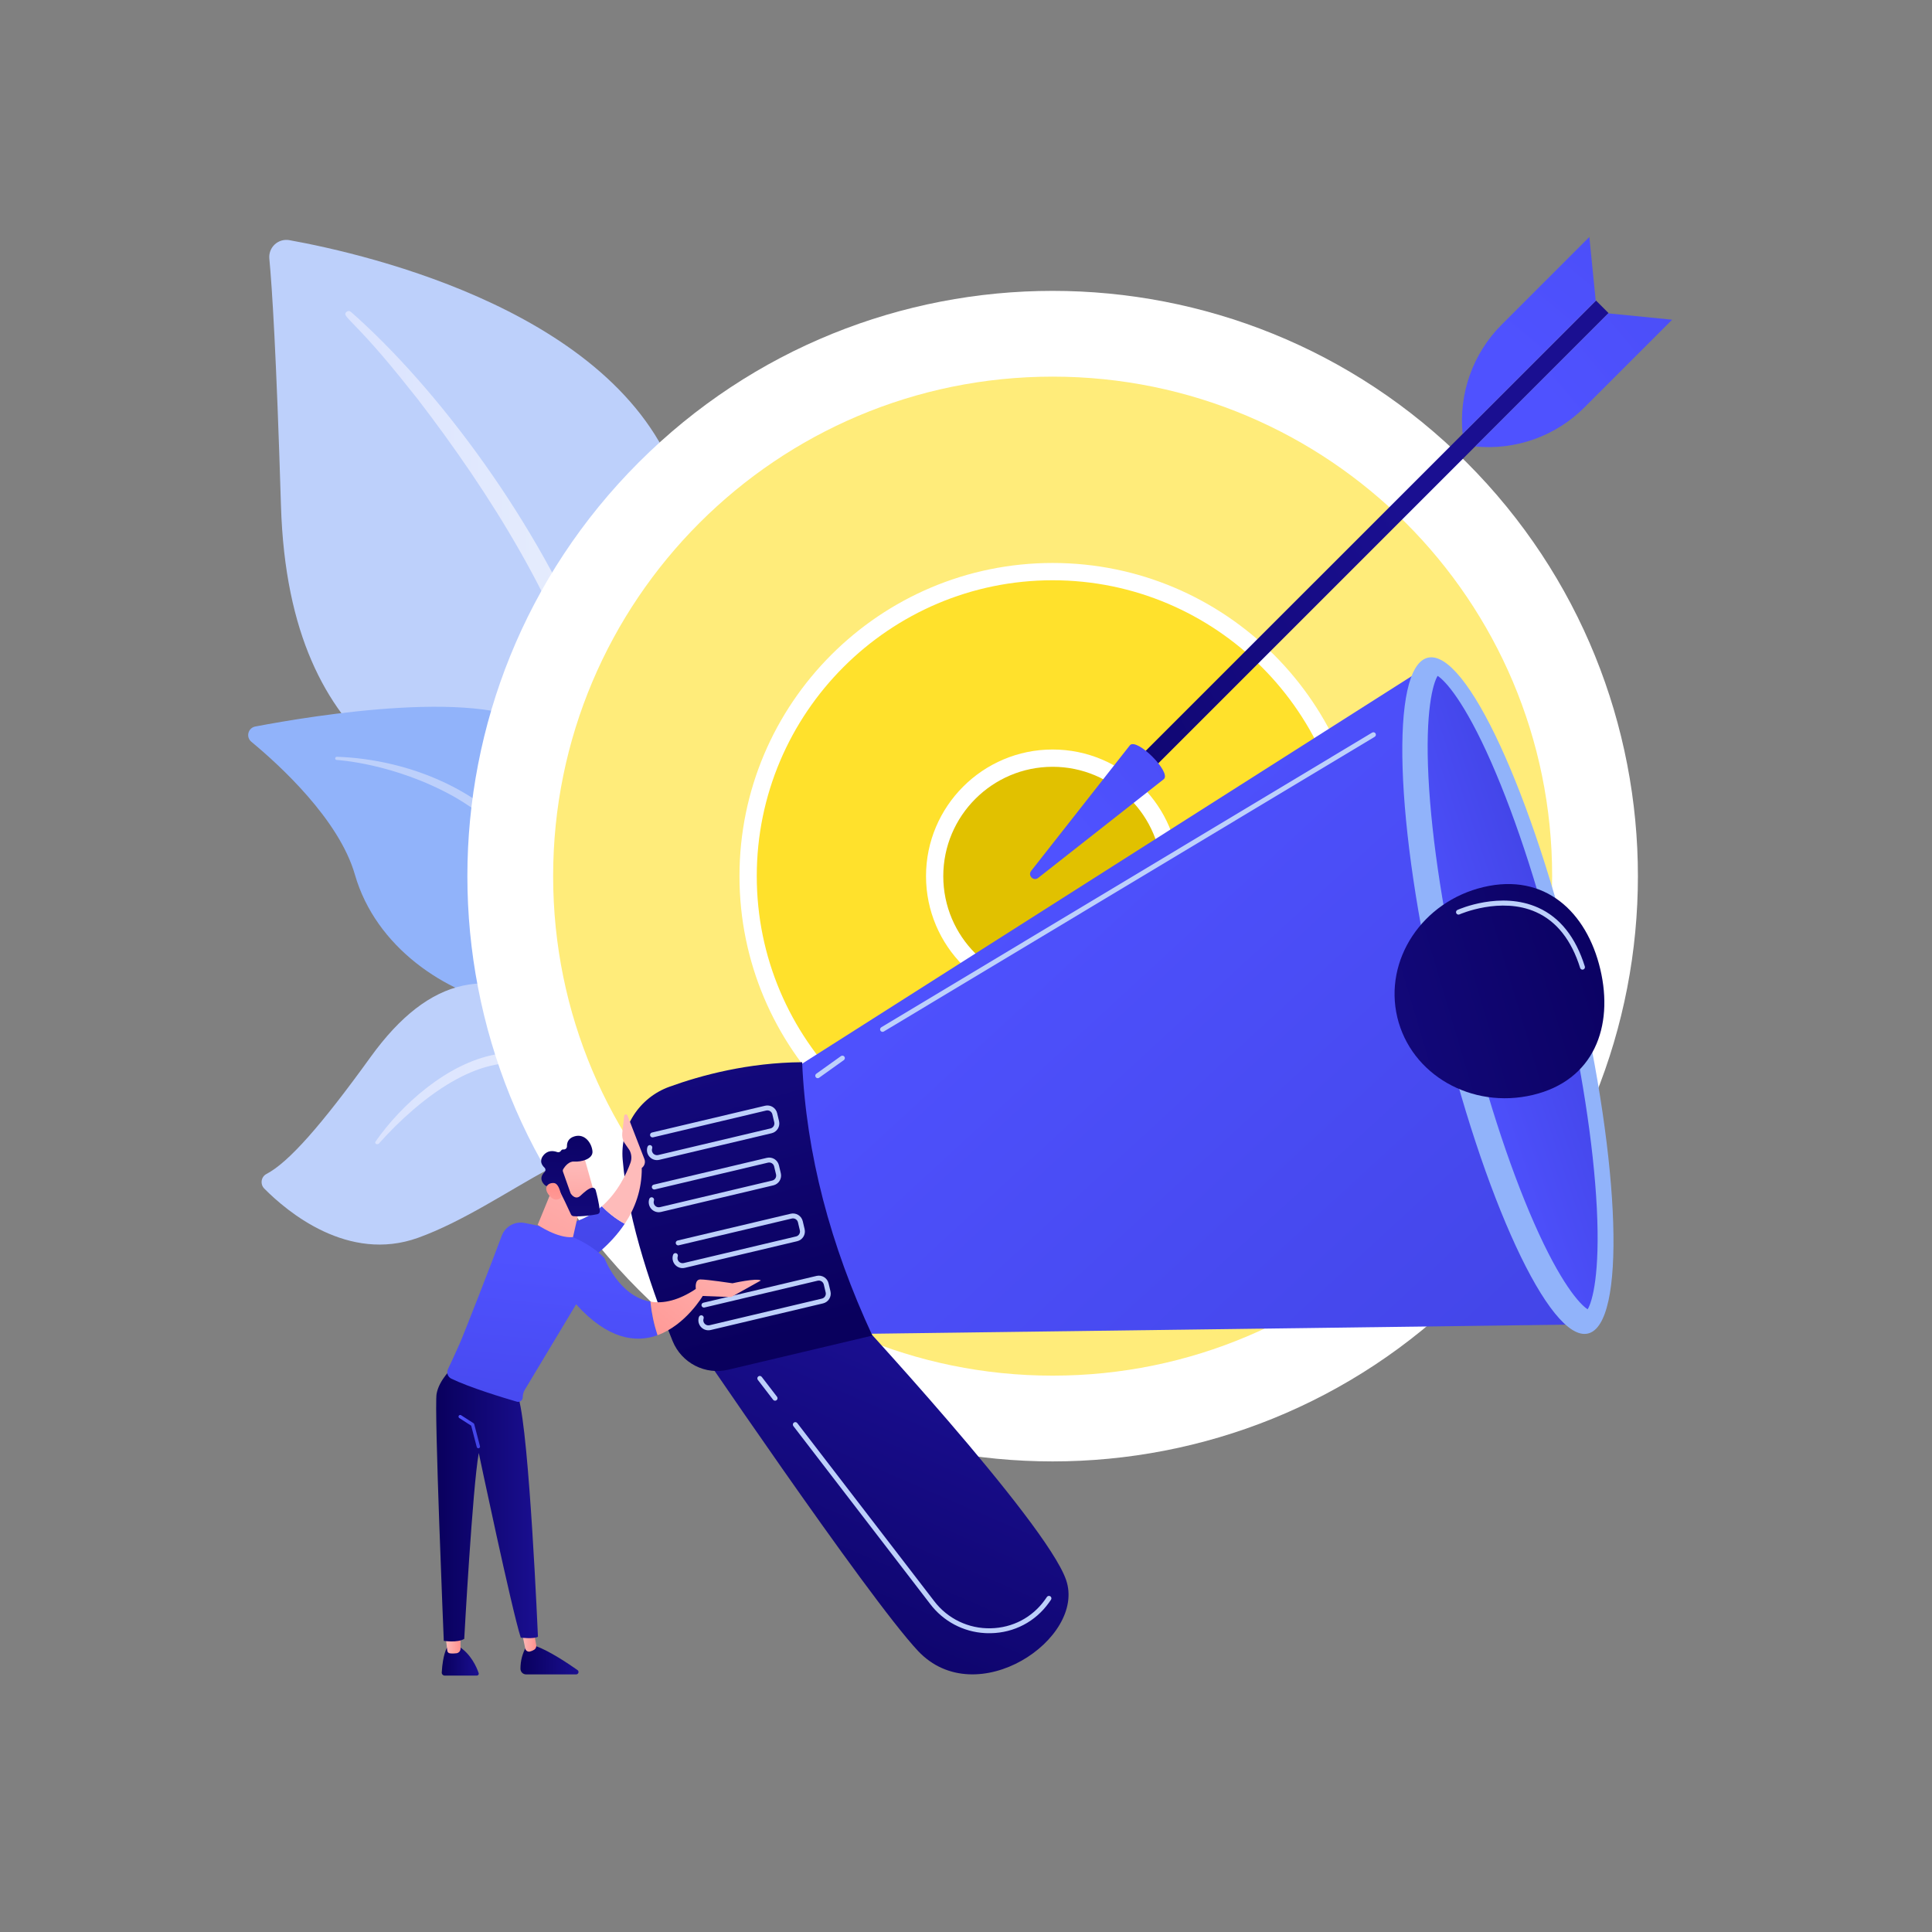 <svg width="204" height="204" viewBox="0 0 204 204" fill="none" xmlns="http://www.w3.org/2000/svg">
<rect x="0" y="0" width="204" height="204" fill="#808080" stroke="none"/>
<path d="M64.558 112.974C64.558 112.974 64.866 93.903 56.045 88.866C47.223 83.83 30.501 80.766 29.667 53.392C29.178 37.365 28.729 30.361 28.439 27.307C28.413 27.029 28.451 26.749 28.55 26.489C28.65 26.229 28.808 25.995 29.014 25.806C29.219 25.617 29.465 25.479 29.732 25.401C30 25.323 30.282 25.308 30.556 25.358C38.886 26.861 65.955 33.105 71.761 51.504C78.643 73.317 64.558 112.974 64.558 112.974Z" fill="#BDD0FB"/>
<path d="M37.047 32.927C46.239 41 56.906 55.331 62.643 69.699C63.383 72.069 65.535 77.104 66.52 86.07C67.397 93.549 67.05 101.461 66.096 106.704C66.082 106.782 66.052 106.858 66.008 106.925C65.965 106.992 65.909 107.05 65.843 107.096C65.777 107.141 65.703 107.173 65.625 107.19C65.546 107.207 65.466 107.208 65.387 107.194C64.817 107.091 64.888 106.479 64.892 106.497C65.959 97.544 65.403 86.415 62.726 76.389C59.31 64.081 51.809 52.178 44.068 42.094L43.272 41.105C37.277 33.521 36.026 33.475 36.578 32.937C36.64 32.877 36.724 32.843 36.81 32.841C36.897 32.839 36.982 32.87 37.047 32.927Z" fill="url(#paint0_linear_1120_3658)"/>
<path d="M81.367 148.189C82.559 148.762 70.003 133.217 65.92 108.684C63.996 97.123 63.862 82.62 57.226 77.083C51.703 72.473 33.051 75.552 26.95 76.714C26.779 76.747 26.621 76.827 26.494 76.946C26.367 77.065 26.277 77.218 26.234 77.386C26.19 77.554 26.196 77.732 26.249 77.897C26.303 78.063 26.402 78.21 26.536 78.32C29.485 80.759 35.797 86.513 37.475 92.353C39.686 100.047 47.054 104.895 53.626 106.172C60.199 107.45 63.859 108.71 67.136 119.18C70.414 129.651 77.978 146.56 81.367 148.189Z" fill="#91B3FA"/>
<path d="M35.569 79.908C43.367 80.175 51.762 83.667 56.058 90.305L56.464 90.938C57.399 92.423 62.728 102.994 65.709 111.766C65.727 111.819 65.723 111.876 65.698 111.926C65.674 111.976 65.63 112.014 65.578 112.032C65.527 112.048 65.471 112.044 65.423 112.021C65.374 111.998 65.336 111.958 65.315 111.908C63.247 106.955 60.284 100.679 57.926 95.986C55.396 90.865 53.627 87.397 47.921 84.108C41.572 80.565 35.529 80.242 35.549 80.245C35.505 80.242 35.464 80.222 35.434 80.189C35.405 80.155 35.39 80.112 35.393 80.067C35.396 80.023 35.416 79.981 35.45 79.952C35.483 79.923 35.526 79.908 35.571 79.911L35.569 79.908Z" fill="#BDD0FB"/>
<path d="M83.324 143.051C84.105 143.211 77.364 136.789 75.037 130.08C72.71 123.371 67.789 112.196 59.893 106.954C51.996 101.711 45.381 102.95 39.118 111.628C33.899 118.862 30.462 122.746 28.135 123.96C27.559 124.26 27.448 125.042 27.905 125.503C30.339 127.96 36.77 133.357 44.153 130.695C53.571 127.3 63.382 117.678 68.441 121.849C73.5 126.02 73.892 129.063 74.719 131.497C75.546 133.931 78.156 141.993 83.324 143.051Z" fill="#BDD0FB"/>
<path d="M39.661 120.527C42.332 116.692 47.213 112.268 52.334 111.337C59.055 110.33 64.421 112.711 68.346 117.437C69.934 119.467 70.669 120.583 72.03 123.241C72.14 123.453 71.765 123.635 71.636 123.434C70.855 122.225 70.061 120.956 69.058 119.695C62.959 111.447 55.321 112.32 54.981 112.214C54.445 112.419 50.498 111.289 43.629 117.177C42.353 118.277 41.152 119.461 40.033 120.721L40.027 120.728C39.988 120.772 39.935 120.802 39.877 120.812C39.818 120.822 39.758 120.811 39.707 120.783C39.685 120.77 39.667 120.753 39.653 120.733C39.639 120.712 39.63 120.689 39.625 120.665C39.621 120.641 39.622 120.616 39.628 120.592C39.634 120.568 39.645 120.546 39.661 120.527Z" fill="url(#paint1_linear_1120_3658)"/>
<path d="M154.847 136.21C178.981 112.076 178.981 72.948 154.847 48.814C130.713 24.68 91.585 24.68 67.451 48.814C43.317 72.948 43.317 112.076 67.451 136.21C91.585 160.343 130.713 160.343 154.847 136.21Z" fill="white"/>
<path d="M111.148 145.254C140.277 145.254 163.891 121.64 163.891 92.512C163.891 63.383 140.277 39.769 111.148 39.769C82.019 39.769 58.406 63.383 58.406 92.512C58.406 121.64 82.019 145.254 111.148 145.254Z" fill="#FFEC7A"/>
<path d="M133.886 115.248C146.443 102.691 146.443 82.332 133.886 69.775C121.329 57.218 100.97 57.218 88.412 69.775C75.855 82.332 75.855 102.691 88.412 115.248C100.97 127.805 121.329 127.805 133.886 115.248Z" fill="#FFE12C"/>
<path d="M111.148 125.579C92.915 125.579 78.081 110.744 78.081 92.511C78.081 74.278 92.915 59.444 111.148 59.444C129.382 59.444 144.216 74.278 144.216 92.511C144.216 110.745 129.383 125.579 111.148 125.579ZM111.148 61.27C93.922 61.27 79.907 75.285 79.907 92.511C79.907 109.738 93.922 123.752 111.148 123.752C128.374 123.752 142.389 109.738 142.389 92.511C142.389 75.285 128.375 61.27 111.148 61.27Z" fill="white"/>
<path d="M119.958 101.321C124.823 96.456 124.823 88.568 119.958 83.703C115.093 78.838 107.205 78.838 102.34 83.703C97.475 88.568 97.475 96.456 102.34 101.321C107.205 106.186 115.093 106.186 119.958 101.321Z" fill="#E1C100"/>
<path d="M111.148 105.882C103.776 105.882 97.778 99.883 97.778 92.511C97.778 85.139 103.776 79.14 111.148 79.14C118.521 79.14 124.519 85.139 124.519 92.511C124.519 99.884 118.521 105.882 111.148 105.882ZM111.148 80.966C104.783 80.966 99.601 86.146 99.601 92.514C99.601 98.882 104.78 104.058 111.148 104.058C117.516 104.058 122.693 98.879 122.693 92.514C122.693 86.148 117.514 80.966 111.148 80.966Z" fill="white"/>
<path d="M72.285 140.106C72.285 140.106 91.628 168.685 96.937 174.326C103.099 180.874 114.706 173.022 112.569 166.826C110.432 160.631 89.32 137.934 89.32 137.934L72.285 140.106Z" fill="url(#paint2_linear_1120_3658)"/>
<path d="M82.954 113.424L150.875 70.24L166.544 139.854L87.323 140.889L82.954 113.424Z" fill="url(#paint3_linear_1120_3658)"/>
<path d="M167.674 140.807C171.688 139.856 171.158 123.11 166.489 103.405C161.82 83.699 154.78 68.496 150.765 69.447C146.75 70.399 147.281 87.144 151.95 106.85C156.619 126.555 163.659 141.758 167.674 140.807Z" fill="#91B3FA"/>
<path d="M167.641 138.25C166.825 137.738 164.781 135.501 161.977 129.123C159.265 122.961 156.632 114.76 154.564 106.028C152.496 97.297 151.171 88.787 150.831 82.063C150.479 75.106 151.299 72.189 151.798 71.365C152.613 71.878 154.657 74.115 157.462 80.493C160.174 86.655 162.806 94.856 164.874 103.587C166.942 112.319 168.268 120.829 168.608 127.552C168.96 134.509 168.139 137.426 167.641 138.25Z" fill="url(#paint4_linear_1120_3658)"/>
<path d="M168.974 102.335C170.41 108.398 168.308 114.086 161.844 115.617C155.38 117.149 148.977 113.473 147.54 107.412C146.102 101.352 150.179 95.194 156.643 93.666C163.108 92.137 167.539 96.273 168.974 102.335Z" fill="url(#paint5_linear_1120_3658)"/>
<path d="M70.666 114.757C74.051 113.528 79.008 112.2 84.698 112.158C85.12 121.867 87.681 131.485 92.113 141.023L76.89 144.629C75.716 144.908 74.48 144.758 73.406 144.207C72.331 143.656 71.489 142.74 71.03 141.623C69.133 136.998 66.292 129.141 65.745 122.42C65.611 120.78 66.02 119.141 66.909 117.756C67.799 116.372 69.119 115.318 70.666 114.757Z" fill="url(#paint6_linear_1120_3658)"/>
<path d="M69.301 122.494C69.138 122.483 68.98 122.434 68.838 122.352C68.697 122.269 68.577 122.155 68.487 122.018C68.397 121.882 68.34 121.726 68.32 121.563C68.3 121.401 68.319 121.236 68.373 121.082C68.385 121.05 68.402 121.02 68.425 120.995C68.448 120.97 68.476 120.949 68.507 120.934C68.537 120.92 68.571 120.911 68.605 120.91C68.639 120.908 68.673 120.913 68.705 120.924C68.737 120.936 68.767 120.954 68.792 120.976C68.817 120.999 68.838 121.027 68.853 121.058C68.867 121.089 68.876 121.122 68.877 121.156C68.879 121.19 68.874 121.224 68.863 121.256C68.83 121.348 68.823 121.446 68.842 121.541C68.861 121.636 68.905 121.724 68.969 121.796C69.034 121.868 69.117 121.921 69.209 121.95C69.302 121.979 69.4 121.983 69.494 121.96L81.355 119.151C81.493 119.118 81.613 119.031 81.688 118.91C81.763 118.788 81.787 118.642 81.754 118.503L81.554 117.659C81.521 117.52 81.434 117.4 81.313 117.325C81.191 117.25 81.045 117.227 80.906 117.259L68.958 120.091C68.925 120.098 68.891 120.1 68.857 120.094C68.823 120.089 68.791 120.077 68.762 120.059C68.733 120.041 68.708 120.018 68.688 119.99C68.668 119.962 68.654 119.931 68.646 119.898C68.638 119.865 68.637 119.83 68.642 119.797C68.647 119.763 68.659 119.731 68.677 119.702C68.695 119.673 68.719 119.647 68.746 119.627C68.774 119.607 68.805 119.593 68.838 119.585L80.786 116.755C80.922 116.723 81.062 116.718 81.199 116.74C81.336 116.762 81.468 116.811 81.586 116.884C81.704 116.957 81.807 117.053 81.888 117.165C81.97 117.278 82.028 117.406 82.06 117.541L82.26 118.386C82.324 118.659 82.278 118.947 82.13 119.185C81.983 119.424 81.747 119.595 81.474 119.659L69.613 122.466C69.511 122.49 69.406 122.5 69.301 122.494Z" fill="#BDD0FB"/>
<path d="M69.489 127.997C69.326 127.986 69.167 127.937 69.026 127.855C68.884 127.772 68.764 127.658 68.674 127.521C68.584 127.385 68.527 127.229 68.507 127.066C68.487 126.904 68.506 126.739 68.56 126.585C68.584 126.522 68.632 126.47 68.694 126.442C68.756 126.413 68.826 126.41 68.89 126.433C68.954 126.456 69.007 126.503 69.036 126.564C69.066 126.625 69.071 126.695 69.05 126.759C69.017 126.85 69.01 126.949 69.029 127.044C69.048 127.139 69.092 127.227 69.156 127.299C69.221 127.371 69.304 127.425 69.396 127.453C69.489 127.482 69.587 127.486 69.681 127.464L81.541 124.654C81.68 124.621 81.8 124.534 81.875 124.413C81.95 124.291 81.974 124.145 81.941 124.006L81.741 123.163C81.725 123.094 81.695 123.029 81.654 122.971C81.613 122.914 81.56 122.865 81.5 122.828C81.44 122.791 81.373 122.766 81.303 122.755C81.233 122.744 81.162 122.746 81.093 122.763L69.145 125.592C69.112 125.6 69.078 125.602 69.044 125.596C69.01 125.591 68.978 125.579 68.949 125.561C68.92 125.543 68.895 125.519 68.875 125.492C68.855 125.464 68.84 125.433 68.832 125.4C68.825 125.366 68.823 125.332 68.829 125.298C68.834 125.265 68.846 125.232 68.864 125.203C68.882 125.174 68.905 125.149 68.933 125.129C68.961 125.109 68.992 125.095 69.025 125.087L80.974 122.257C81.247 122.192 81.534 122.239 81.773 122.386C82.012 122.534 82.182 122.77 82.247 123.043L82.447 123.887C82.511 124.16 82.465 124.447 82.317 124.686C82.17 124.924 81.934 125.095 81.661 125.16L69.801 127.969C69.699 127.994 69.594 128.003 69.489 127.997Z" fill="#BDD0FB"/>
<path d="M93.174 108.953C93.119 108.95 93.066 108.929 93.023 108.893C92.981 108.858 92.951 108.809 92.937 108.756C92.924 108.702 92.928 108.645 92.95 108.594C92.971 108.543 93.008 108.499 93.055 108.471L144.876 77.361C144.906 77.342 144.938 77.328 144.973 77.322C145.007 77.316 145.043 77.317 145.077 77.324C145.111 77.332 145.144 77.347 145.172 77.367C145.201 77.388 145.225 77.414 145.243 77.444C145.261 77.474 145.272 77.507 145.277 77.542C145.282 77.577 145.28 77.612 145.271 77.646C145.261 77.68 145.245 77.712 145.224 77.739C145.202 77.767 145.175 77.79 145.144 77.806L93.323 108.916C93.278 108.943 93.226 108.956 93.174 108.953Z" fill="#BDD0FB"/>
<path d="M86.329 113.846C86.275 113.843 86.223 113.824 86.181 113.79C86.139 113.757 86.109 113.711 86.094 113.659C86.079 113.607 86.08 113.552 86.098 113.502C86.116 113.451 86.149 113.407 86.193 113.376L88.798 111.513C88.826 111.493 88.857 111.479 88.89 111.472C88.924 111.464 88.958 111.463 88.992 111.468C89.025 111.474 89.058 111.486 89.087 111.504C89.115 111.522 89.141 111.546 89.16 111.574C89.18 111.601 89.194 111.633 89.202 111.666C89.21 111.699 89.211 111.734 89.205 111.767C89.2 111.801 89.187 111.833 89.169 111.862C89.151 111.891 89.128 111.916 89.1 111.936L86.493 113.798C86.446 113.832 86.387 113.85 86.329 113.846Z" fill="#BDD0FB"/>
<path d="M72.003 133.898C71.84 133.887 71.681 133.838 71.54 133.756C71.399 133.673 71.278 133.559 71.189 133.423C71.099 133.286 71.042 133.13 71.022 132.968C71.002 132.805 71.02 132.64 71.075 132.486C71.098 132.421 71.146 132.368 71.208 132.339C71.27 132.309 71.342 132.306 71.407 132.329C71.472 132.352 71.525 132.4 71.554 132.462C71.584 132.524 71.587 132.596 71.564 132.661C71.532 132.752 71.525 132.85 71.543 132.945C71.562 133.04 71.606 133.128 71.671 133.2C71.735 133.272 71.818 133.326 71.91 133.355C72.003 133.384 72.101 133.387 72.195 133.365L84.056 130.556C84.195 130.523 84.315 130.436 84.39 130.314C84.465 130.193 84.488 130.046 84.455 129.907L84.256 129.064C84.223 128.925 84.136 128.805 84.014 128.73C83.893 128.655 83.747 128.631 83.608 128.664L71.659 131.494C71.594 131.507 71.525 131.494 71.469 131.457C71.412 131.421 71.372 131.364 71.357 131.299C71.341 131.233 71.352 131.164 71.386 131.107C71.42 131.049 71.475 131.006 71.54 130.988L83.488 128.158C83.761 128.094 84.049 128.14 84.287 128.287C84.526 128.435 84.697 128.671 84.762 128.943L84.961 129.787C85.025 130.06 84.979 130.347 84.832 130.586C84.684 130.825 84.448 130.995 84.175 131.06L72.315 133.87C72.213 133.894 72.108 133.904 72.003 133.898Z" fill="#BDD0FB"/>
<path d="M74.731 140.463C74.568 140.452 74.409 140.404 74.268 140.321C74.126 140.239 74.006 140.125 73.916 139.988C73.826 139.851 73.769 139.696 73.749 139.533C73.73 139.371 73.748 139.206 73.803 139.052C73.826 138.987 73.874 138.934 73.936 138.904C73.998 138.874 74.069 138.871 74.134 138.894C74.199 138.917 74.252 138.965 74.282 139.027C74.311 139.089 74.315 139.16 74.292 139.225C74.26 139.317 74.252 139.415 74.271 139.51C74.29 139.605 74.334 139.693 74.398 139.765C74.463 139.837 74.546 139.891 74.638 139.92C74.731 139.949 74.829 139.952 74.923 139.93L86.783 137.12C86.852 137.104 86.917 137.075 86.975 137.033C87.032 136.992 87.081 136.94 87.118 136.88C87.155 136.819 87.18 136.753 87.191 136.683C87.202 136.613 87.2 136.542 87.183 136.473L86.984 135.629C86.95 135.49 86.864 135.37 86.742 135.295C86.621 135.22 86.475 135.196 86.336 135.229L74.387 138.059C74.354 138.067 74.32 138.068 74.286 138.063C74.252 138.057 74.22 138.045 74.191 138.027C74.162 138.01 74.137 137.986 74.117 137.958C74.097 137.931 74.082 137.9 74.075 137.866C74.067 137.833 74.066 137.799 74.071 137.765C74.076 137.731 74.088 137.699 74.106 137.67C74.124 137.641 74.147 137.616 74.175 137.596C74.203 137.576 74.234 137.562 74.267 137.554L86.216 134.724C86.489 134.659 86.776 134.705 87.015 134.852C87.254 135 87.425 135.236 87.489 135.509L87.689 136.353C87.754 136.626 87.707 136.913 87.56 137.152C87.412 137.391 87.176 137.562 86.903 137.626L75.043 140.436C74.941 140.46 74.836 140.469 74.731 140.463Z" fill="#BDD0FB"/>
<path d="M103.985 172.438C102.862 172.375 101.767 172.069 100.774 171.542C99.781 171.015 98.914 170.279 98.233 169.385L83.772 150.58C83.73 150.525 83.711 150.456 83.72 150.388C83.729 150.319 83.765 150.257 83.819 150.215C83.874 150.173 83.943 150.155 84.011 150.164C84.079 150.172 84.141 150.208 84.183 150.263L98.645 169.068C99.341 169.982 100.243 170.717 101.278 171.215C102.313 171.713 103.451 171.958 104.599 171.931C106.908 171.889 109.001 170.793 110.334 168.924C110.405 168.825 110.476 168.722 110.547 168.618C110.586 168.563 110.646 168.525 110.713 168.513C110.78 168.501 110.849 168.516 110.905 168.554C110.961 168.592 111 168.651 111.014 168.718C111.027 168.785 111.014 168.854 110.977 168.911C110.903 169.018 110.83 169.123 110.757 169.226C109.327 171.23 107.086 172.406 104.608 172.45C104.399 172.456 104.191 172.451 103.985 172.438Z" fill="#BDD0FB"/>
<path d="M81.824 147.9C81.787 147.898 81.75 147.888 81.717 147.87C81.684 147.853 81.656 147.828 81.633 147.799L80.02 145.701C79.999 145.674 79.984 145.643 79.975 145.61C79.966 145.577 79.964 145.543 79.968 145.509C79.972 145.475 79.984 145.443 80.001 145.413C80.017 145.384 80.04 145.358 80.067 145.337C80.094 145.316 80.125 145.301 80.158 145.292C80.191 145.283 80.225 145.281 80.259 145.285C80.293 145.29 80.326 145.301 80.355 145.318C80.385 145.335 80.411 145.357 80.431 145.384L82.045 147.482C82.075 147.522 82.093 147.569 82.097 147.618C82.102 147.668 82.092 147.717 82.069 147.761C82.045 147.805 82.01 147.842 81.967 147.866C81.924 147.891 81.874 147.903 81.825 147.9H81.824Z" fill="#BDD0FB"/>
<path d="M167.08 102.385C167.027 102.382 166.977 102.363 166.935 102.33C166.893 102.298 166.863 102.253 166.847 102.203C165.928 99.267 164.364 97.285 162.198 96.313C158.459 94.632 154.142 96.536 154.098 96.556C154.036 96.581 153.966 96.581 153.904 96.556C153.842 96.531 153.791 96.483 153.764 96.421C153.736 96.36 153.733 96.29 153.756 96.227C153.779 96.164 153.825 96.112 153.885 96.082C154.07 95.998 158.459 94.063 162.411 95.839C164.721 96.875 166.377 98.964 167.343 102.048C167.363 102.114 167.357 102.185 167.325 102.246C167.293 102.307 167.238 102.353 167.172 102.373C167.142 102.383 167.111 102.387 167.08 102.385Z" fill="#BDD0FB"/>
<path d="M47.188 173.993C47.188 173.993 46.754 174.677 46.645 176.595C46.642 176.637 46.648 176.679 46.663 176.719C46.677 176.759 46.7 176.795 46.729 176.826C46.758 176.857 46.793 176.882 46.832 176.899C46.87 176.915 46.912 176.924 46.955 176.924H50.352C50.384 176.925 50.415 176.917 50.444 176.903C50.472 176.888 50.496 176.867 50.515 176.842C50.533 176.816 50.546 176.786 50.55 176.755C50.555 176.723 50.553 176.691 50.542 176.661C50.343 176.072 49.741 174.635 48.398 173.814L47.188 173.993Z" fill="url(#paint7_linear_1120_3658)"/>
<path d="M47.04 172.694L47.233 174.307C47.241 174.375 47.271 174.438 47.319 174.486C47.367 174.535 47.43 174.565 47.498 174.573C47.736 174.604 47.978 174.601 48.216 174.567C48.332 174.546 48.436 174.485 48.512 174.395C48.587 174.304 48.627 174.19 48.626 174.072V172.516L47.04 172.694Z" fill="url(#paint8_linear_1120_3658)"/>
<path d="M55.591 173.815C55.17 174.544 54.951 175.372 54.955 176.213C54.959 176.371 55.024 176.521 55.137 176.631C55.25 176.741 55.402 176.802 55.56 176.8H60.839C60.892 176.799 60.943 176.781 60.985 176.749C61.028 176.717 61.059 176.673 61.075 176.622C61.09 176.571 61.09 176.517 61.072 176.467C61.056 176.416 61.023 176.373 60.98 176.342C59.981 175.641 58.02 174.331 56.6 173.816L55.591 173.815Z" fill="url(#paint9_linear_1120_3658)"/>
<path d="M55.05 172.075L55.46 174.065C55.47 174.118 55.491 174.169 55.522 174.214C55.552 174.259 55.59 174.298 55.636 174.328C55.681 174.358 55.731 174.378 55.785 174.389C55.838 174.399 55.892 174.399 55.946 174.388C56.11 174.35 56.267 174.285 56.409 174.194C56.488 174.144 56.55 174.071 56.588 173.985C56.625 173.9 56.636 173.805 56.62 173.713L56.196 171.302L55.05 172.075Z" fill="url(#paint10_linear_1120_3658)"/>
<path d="M47.793 144.409C47.793 144.409 46.368 145.666 46.1 147.177C45.831 148.689 46.86 173.257 46.86 173.257C46.86 173.257 48.285 173.494 49.019 173.049C49.019 173.049 49.891 157.103 50.553 153.418C50.553 153.418 54.026 169.935 54.988 172.919C54.988 172.919 56.362 173.084 56.802 172.825C56.802 172.825 55.893 151.415 54.75 147.609L47.793 144.409Z" fill="url(#paint11_linear_1120_3658)"/>
<path d="M50.512 152.923C50.473 152.923 50.435 152.91 50.404 152.887C50.373 152.863 50.351 152.829 50.341 152.791L49.753 150.537L48.504 149.735C48.483 149.723 48.465 149.707 48.451 149.688C48.436 149.669 48.426 149.647 48.42 149.624C48.415 149.601 48.414 149.577 48.418 149.553C48.422 149.53 48.431 149.507 48.443 149.487C48.456 149.467 48.473 149.45 48.493 149.437C48.513 149.423 48.535 149.414 48.558 149.409C48.582 149.405 48.606 149.405 48.629 149.41C48.652 149.415 48.674 149.425 48.694 149.438L50.002 150.278C50.039 150.302 50.066 150.339 50.077 150.382L50.682 152.704C50.688 152.726 50.69 152.75 50.686 152.773C50.683 152.796 50.676 152.818 50.664 152.838C50.652 152.858 50.637 152.875 50.618 152.889C50.6 152.903 50.579 152.914 50.556 152.92C50.542 152.923 50.527 152.924 50.512 152.923Z" fill="url(#paint12_linear_1120_3658)"/>
<path d="M60.201 129.15C54.361 130.611 53.277 132.292 53.277 132.292L57.473 135.672C57.473 135.672 63.014 133.662 65.964 129.218C64.942 128.668 64.119 127.954 63.55 127.374C62.593 128.227 61.444 128.836 60.201 129.15Z" fill="url(#paint13_linear_1120_3658)"/>
<path d="M66.259 117.787C66.244 117.748 66.216 117.716 66.181 117.695C66.145 117.674 66.104 117.665 66.063 117.671C66.022 117.676 65.985 117.695 65.956 117.724C65.927 117.754 65.909 117.792 65.904 117.833L65.706 119.626C65.668 119.972 65.737 120.322 65.903 120.628L66.464 121.441C66.576 121.645 66.643 121.871 66.661 122.102C66.679 122.334 66.647 122.567 66.568 122.786C66.183 123.845 65.285 125.848 63.552 127.374C64.121 127.954 64.944 128.668 65.967 129.219C67.049 127.588 67.781 125.631 67.764 123.325C67.908 123.221 68.013 123.073 68.063 122.904C68.114 122.734 68.107 122.552 68.043 122.387L66.259 117.787Z" fill="url(#paint14_linear_1120_3658)"/>
<path d="M63.831 132.852C61.719 130.577 57.696 129.549 55.368 129.127C54.874 129.036 54.364 129.122 53.927 129.37C53.49 129.619 53.155 130.012 52.98 130.483C51.931 133.301 49.081 140.63 48.529 141.89C48.075 142.924 47.602 143.933 47.302 144.564C47.215 144.745 47.203 144.953 47.27 145.142C47.336 145.331 47.475 145.486 47.655 145.574C49.614 146.518 53.14 147.587 54.57 148.003C54.643 148.025 54.72 148.029 54.795 148.015C54.87 148.001 54.941 147.97 55.001 147.924C55.062 147.879 55.112 147.819 55.146 147.751C55.18 147.683 55.197 147.608 55.197 147.532C55.198 147.254 55.274 146.981 55.417 146.743L60.831 137.721C64.205 141.461 67.16 141.805 69.43 140.986C69.055 139.834 68.803 138.646 68.679 137.441C65.324 136.865 63.831 132.852 63.831 132.852Z" fill="url(#paint15_linear_1120_3658)"/>
<path d="M74.219 136.811L73.615 136.004C71.655 137.35 70.017 137.669 68.677 137.439C68.801 138.644 69.052 139.833 69.428 140.984C72.417 139.905 74.219 136.811 74.219 136.811Z" fill="url(#paint16_linear_1120_3658)"/>
<path d="M73.792 136.826L77.201 136.959L80.34 135.205C79.889 134.923 77.341 135.501 77.341 135.501C77.341 135.501 74.677 135.098 73.957 135.096C73.358 135.096 73.443 135.957 73.489 136.251C73.499 136.311 73.507 136.346 73.507 136.346L73.792 136.826Z" fill="url(#paint17_linear_1120_3658)"/>
<path d="M58.571 124.948L56.772 129.337C56.772 129.337 58.839 130.767 60.502 130.631L61.4 126.685L58.571 124.948Z" fill="url(#paint18_linear_1120_3658)"/>
<path d="M61.609 121.955C61.651 122.013 62.911 126.566 62.911 126.566L60.296 127.23L58.46 123.092C58.46 123.092 60.919 120.978 61.609 121.955Z" fill="url(#paint19_linear_1120_3658)"/>
<path d="M59.445 123.72L60.241 125.974C60.251 126.003 60.265 126.03 60.282 126.055C60.392 126.208 60.801 126.709 61.287 126.258C61.727 125.849 62.137 125.482 62.515 125.416C62.597 125.401 62.681 125.418 62.752 125.462C62.822 125.506 62.873 125.575 62.895 125.655C63.01 126.069 63.25 127.006 63.335 127.852C63.343 127.935 63.32 128.018 63.27 128.085C63.22 128.151 63.146 128.196 63.064 128.21C62.554 128.308 61.469 128.482 60.566 128.418C60.506 128.415 60.449 128.395 60.399 128.361C60.349 128.327 60.31 128.28 60.285 128.225C60.036 127.68 59.273 126.029 58.989 125.601C58.722 125.2 58.069 125.212 57.795 125.236C57.751 125.239 57.706 125.234 57.664 125.22C57.622 125.206 57.583 125.184 57.549 125.155C57.31 124.945 56.854 124.409 57.494 123.766C57.526 123.735 57.551 123.697 57.568 123.655C57.585 123.614 57.594 123.569 57.593 123.524C57.592 123.479 57.582 123.435 57.564 123.394C57.546 123.353 57.52 123.316 57.487 123.285C57.212 123.026 56.916 122.567 57.377 121.997C57.843 121.418 58.459 121.51 58.837 121.648C58.91 121.674 58.991 121.674 59.065 121.647C59.138 121.619 59.2 121.567 59.239 121.499C59.266 121.452 59.307 121.415 59.356 121.392C59.406 121.369 59.461 121.362 59.514 121.372C59.56 121.375 59.605 121.368 59.648 121.352C59.691 121.337 59.731 121.312 59.764 121.28C59.797 121.249 59.823 121.211 59.84 121.168C59.858 121.126 59.866 121.08 59.865 121.035C59.858 120.664 59.991 120.195 60.635 119.994C61.777 119.639 62.489 120.742 62.559 121.566C62.629 122.39 61.369 122.704 60.629 122.649C60.065 122.606 59.647 123.165 59.478 123.435C59.452 123.477 59.435 123.524 59.429 123.574C59.423 123.623 59.429 123.673 59.445 123.72Z" fill="url(#paint20_linear_1120_3658)"/>
<path d="M59.287 126.419C59.287 126.419 59.102 124.99 58.508 124.92C57.913 124.85 57.334 125.338 57.925 126.141C58.661 127.139 59.287 126.419 59.287 126.419Z" fill="url(#paint21_linear_1120_3658)"/>
<path d="M118.386 81.871L119.71 83.195L169.847 33.059L168.523 31.735L118.386 81.871Z" fill="url(#paint22_linear_1120_3658)"/>
<path d="M119.32 78.677C120.08 77.918 123.661 81.498 122.902 82.258L109.621 92.699C109.13 93.084 108.494 92.449 108.88 91.958L119.32 78.677Z" fill="url(#paint23_linear_1120_3658)"/>
<path d="M169.816 33.088L176.562 33.758L167.301 43.018C165.803 44.516 163.991 45.663 161.996 46.377C160.001 47.09 157.872 47.351 155.764 47.142L169.816 33.088Z" fill="url(#paint24_linear_1120_3658)"/>
<path d="M168.492 31.764L167.821 25.019L158.562 34.279C157.063 35.776 155.916 37.588 155.203 39.584C154.49 41.579 154.228 43.707 154.438 45.816L168.492 31.764Z" fill="url(#paint25_linear_1120_3658)"/>
<defs>
<linearGradient id="paint0_linear_1120_3658" x1="36.46" y1="70.023" x2="67.025" y2="70.023" gradientUnits="userSpaceOnUse">
<stop stop-color="#DAE3FE"/>
<stop offset="1" stop-color="#E9EFFD"/>
</linearGradient>
<linearGradient id="paint1_linear_1120_3658" x1="39.625" y1="117.315" x2="72.051" y2="117.315" gradientUnits="userSpaceOnUse">
<stop stop-color="#DAE3FE"/>
<stop offset="1" stop-color="#E9EFFD"/>
</linearGradient>
<linearGradient id="paint2_linear_1120_3658" x1="80.041" y1="183.769" x2="97.787" y2="142.709" gradientUnits="userSpaceOnUse">
<stop stop-color="#09005D"/>
<stop offset="1" stop-color="#1A0F91"/>
</linearGradient>
<linearGradient id="paint3_linear_1120_3658" x1="103.856" y1="88.997" x2="171.19" y2="162.111" gradientUnits="userSpaceOnUse">
<stop stop-color="#4F52FF"/>
<stop offset="1" stop-color="#4042E2"/>
</linearGradient>
<linearGradient id="paint4_linear_1120_3658" x1="151.315" y1="107.606" x2="170.039" y2="101.332" gradientUnits="userSpaceOnUse">
<stop stop-color="#4F52FF"/>
<stop offset="1" stop-color="#4042E2"/>
</linearGradient>
<linearGradient id="paint5_linear_1120_3658" x1="174.993" y1="99.923" x2="124.086" y2="115.112" gradientUnits="userSpaceOnUse">
<stop stop-color="#09005D"/>
<stop offset="1" stop-color="#1A0F91"/>
</linearGradient>
<linearGradient id="paint6_linear_1120_3658" x1="81.577" y1="141.422" x2="68.323" y2="93.969" gradientUnits="userSpaceOnUse">
<stop stop-color="#09005D"/>
<stop offset="1" stop-color="#1A0F91"/>
</linearGradient>
<linearGradient id="paint7_linear_1120_3658" x1="46.644" y1="175.37" x2="50.553" y2="175.37" gradientUnits="userSpaceOnUse">
<stop stop-color="#09005D"/>
<stop offset="1" stop-color="#1A0F91"/>
</linearGradient>
<linearGradient id="paint8_linear_1120_3658" x1="47.04" y1="173.554" x2="48.625" y2="173.554" gradientUnits="userSpaceOnUse">
<stop stop-color="#FEBBBA"/>
<stop offset="1" stop-color="#FF928E"/>
</linearGradient>
<linearGradient id="paint9_linear_1120_3658" x1="54.957" y1="175.308" x2="61.09" y2="175.308" gradientUnits="userSpaceOnUse">
<stop stop-color="#09005D"/>
<stop offset="1" stop-color="#1A0F91"/>
</linearGradient>
<linearGradient id="paint10_linear_1120_3658" x1="55.05" y1="172.85" x2="56.627" y2="172.85" gradientUnits="userSpaceOnUse">
<stop stop-color="#FEBBBA"/>
<stop offset="1" stop-color="#FF928E"/>
</linearGradient>
<linearGradient id="paint11_linear_1120_3658" x1="46.055" y1="158.865" x2="56.803" y2="158.865" gradientUnits="userSpaceOnUse">
<stop stop-color="#09005D"/>
<stop offset="1" stop-color="#1A0F91"/>
</linearGradient>
<linearGradient id="paint12_linear_1120_3658" x1="48.422" y1="151.167" x2="50.688" y2="151.167" gradientUnits="userSpaceOnUse">
<stop stop-color="#4F52FF"/>
<stop offset="1" stop-color="#4042E2"/>
</linearGradient>
<linearGradient id="paint13_linear_1120_3658" x1="60.923" y1="107.08" x2="59.019" y2="141.71" gradientUnits="userSpaceOnUse">
<stop stop-color="#4F52FF"/>
<stop offset="1" stop-color="#4042E2"/>
</linearGradient>
<linearGradient id="paint14_linear_1120_3658" x1="70.143" y1="118.385" x2="82.013" y2="103.958" gradientUnits="userSpaceOnUse">
<stop stop-color="#FEBBBA"/>
<stop offset="1" stop-color="#FF928E"/>
</linearGradient>
<linearGradient id="paint15_linear_1120_3658" x1="59.367" y1="133.069" x2="56.16" y2="163.445" gradientUnits="userSpaceOnUse">
<stop stop-color="#4F52FF"/>
<stop offset="1" stop-color="#4042E2"/>
</linearGradient>
<linearGradient id="paint16_linear_1120_3658" x1="78.866" y1="127.962" x2="66.206" y2="143.713" gradientUnits="userSpaceOnUse">
<stop stop-color="#FEBBBA"/>
<stop offset="1" stop-color="#FF928E"/>
</linearGradient>
<linearGradient id="paint17_linear_1120_3658" x1="81.266" y1="129.891" x2="68.606" y2="145.643" gradientUnits="userSpaceOnUse">
<stop stop-color="#FEBBBA"/>
<stop offset="1" stop-color="#FF928E"/>
</linearGradient>
<linearGradient id="paint18_linear_1120_3658" x1="64.623" y1="118.443" x2="52.361" y2="140.973" gradientUnits="userSpaceOnUse">
<stop stop-color="#FEBBBA"/>
<stop offset="1" stop-color="#FF928E"/>
</linearGradient>
<linearGradient id="paint19_linear_1120_3658" x1="60.764" y1="122.581" x2="60.471" y2="131.563" gradientUnits="userSpaceOnUse">
<stop stop-color="#FEBBBA"/>
<stop offset="1" stop-color="#FF928E"/>
</linearGradient>
<linearGradient id="paint20_linear_1120_3658" x1="60.484" y1="116.093" x2="59.879" y2="138.476" gradientUnits="userSpaceOnUse">
<stop stop-color="#09005D"/>
<stop offset="1" stop-color="#1A0F91"/>
</linearGradient>
<linearGradient id="paint21_linear_1120_3658" x1="57.554" y1="131.796" x2="58.533" y2="125.646" gradientUnits="userSpaceOnUse">
<stop stop-color="#FEBBBA"/>
<stop offset="1" stop-color="#FF928E"/>
</linearGradient>
<linearGradient id="paint22_linear_1120_3658" x1="94.861" y1="87.256" x2="148.484" y2="54.818" gradientUnits="userSpaceOnUse">
<stop stop-color="#09005D"/>
<stop offset="1" stop-color="#1A0F91"/>
</linearGradient>
<linearGradient id="paint23_linear_1120_3658" x1="112.938" y1="87.246" x2="150.895" y2="55.762" gradientUnits="userSpaceOnUse">
<stop stop-color="#4F52FF"/>
<stop offset="1" stop-color="#4042E2"/>
</linearGradient>
<linearGradient id="paint24_linear_1120_3658" x1="163.405" y1="42.367" x2="215.155" y2="-0.557" gradientUnits="userSpaceOnUse">
<stop stop-color="#4F52FF"/>
<stop offset="1" stop-color="#4042E2"/>
</linearGradient>
<linearGradient id="paint25_linear_1120_3658" x1="160.242" y1="37.399" x2="203.342" y2="-14.563" gradientUnits="userSpaceOnUse">
<stop stop-color="#4F52FF"/>
<stop offset="1" stop-color="#4042E2"/>
</linearGradient>
</defs>
</svg>
